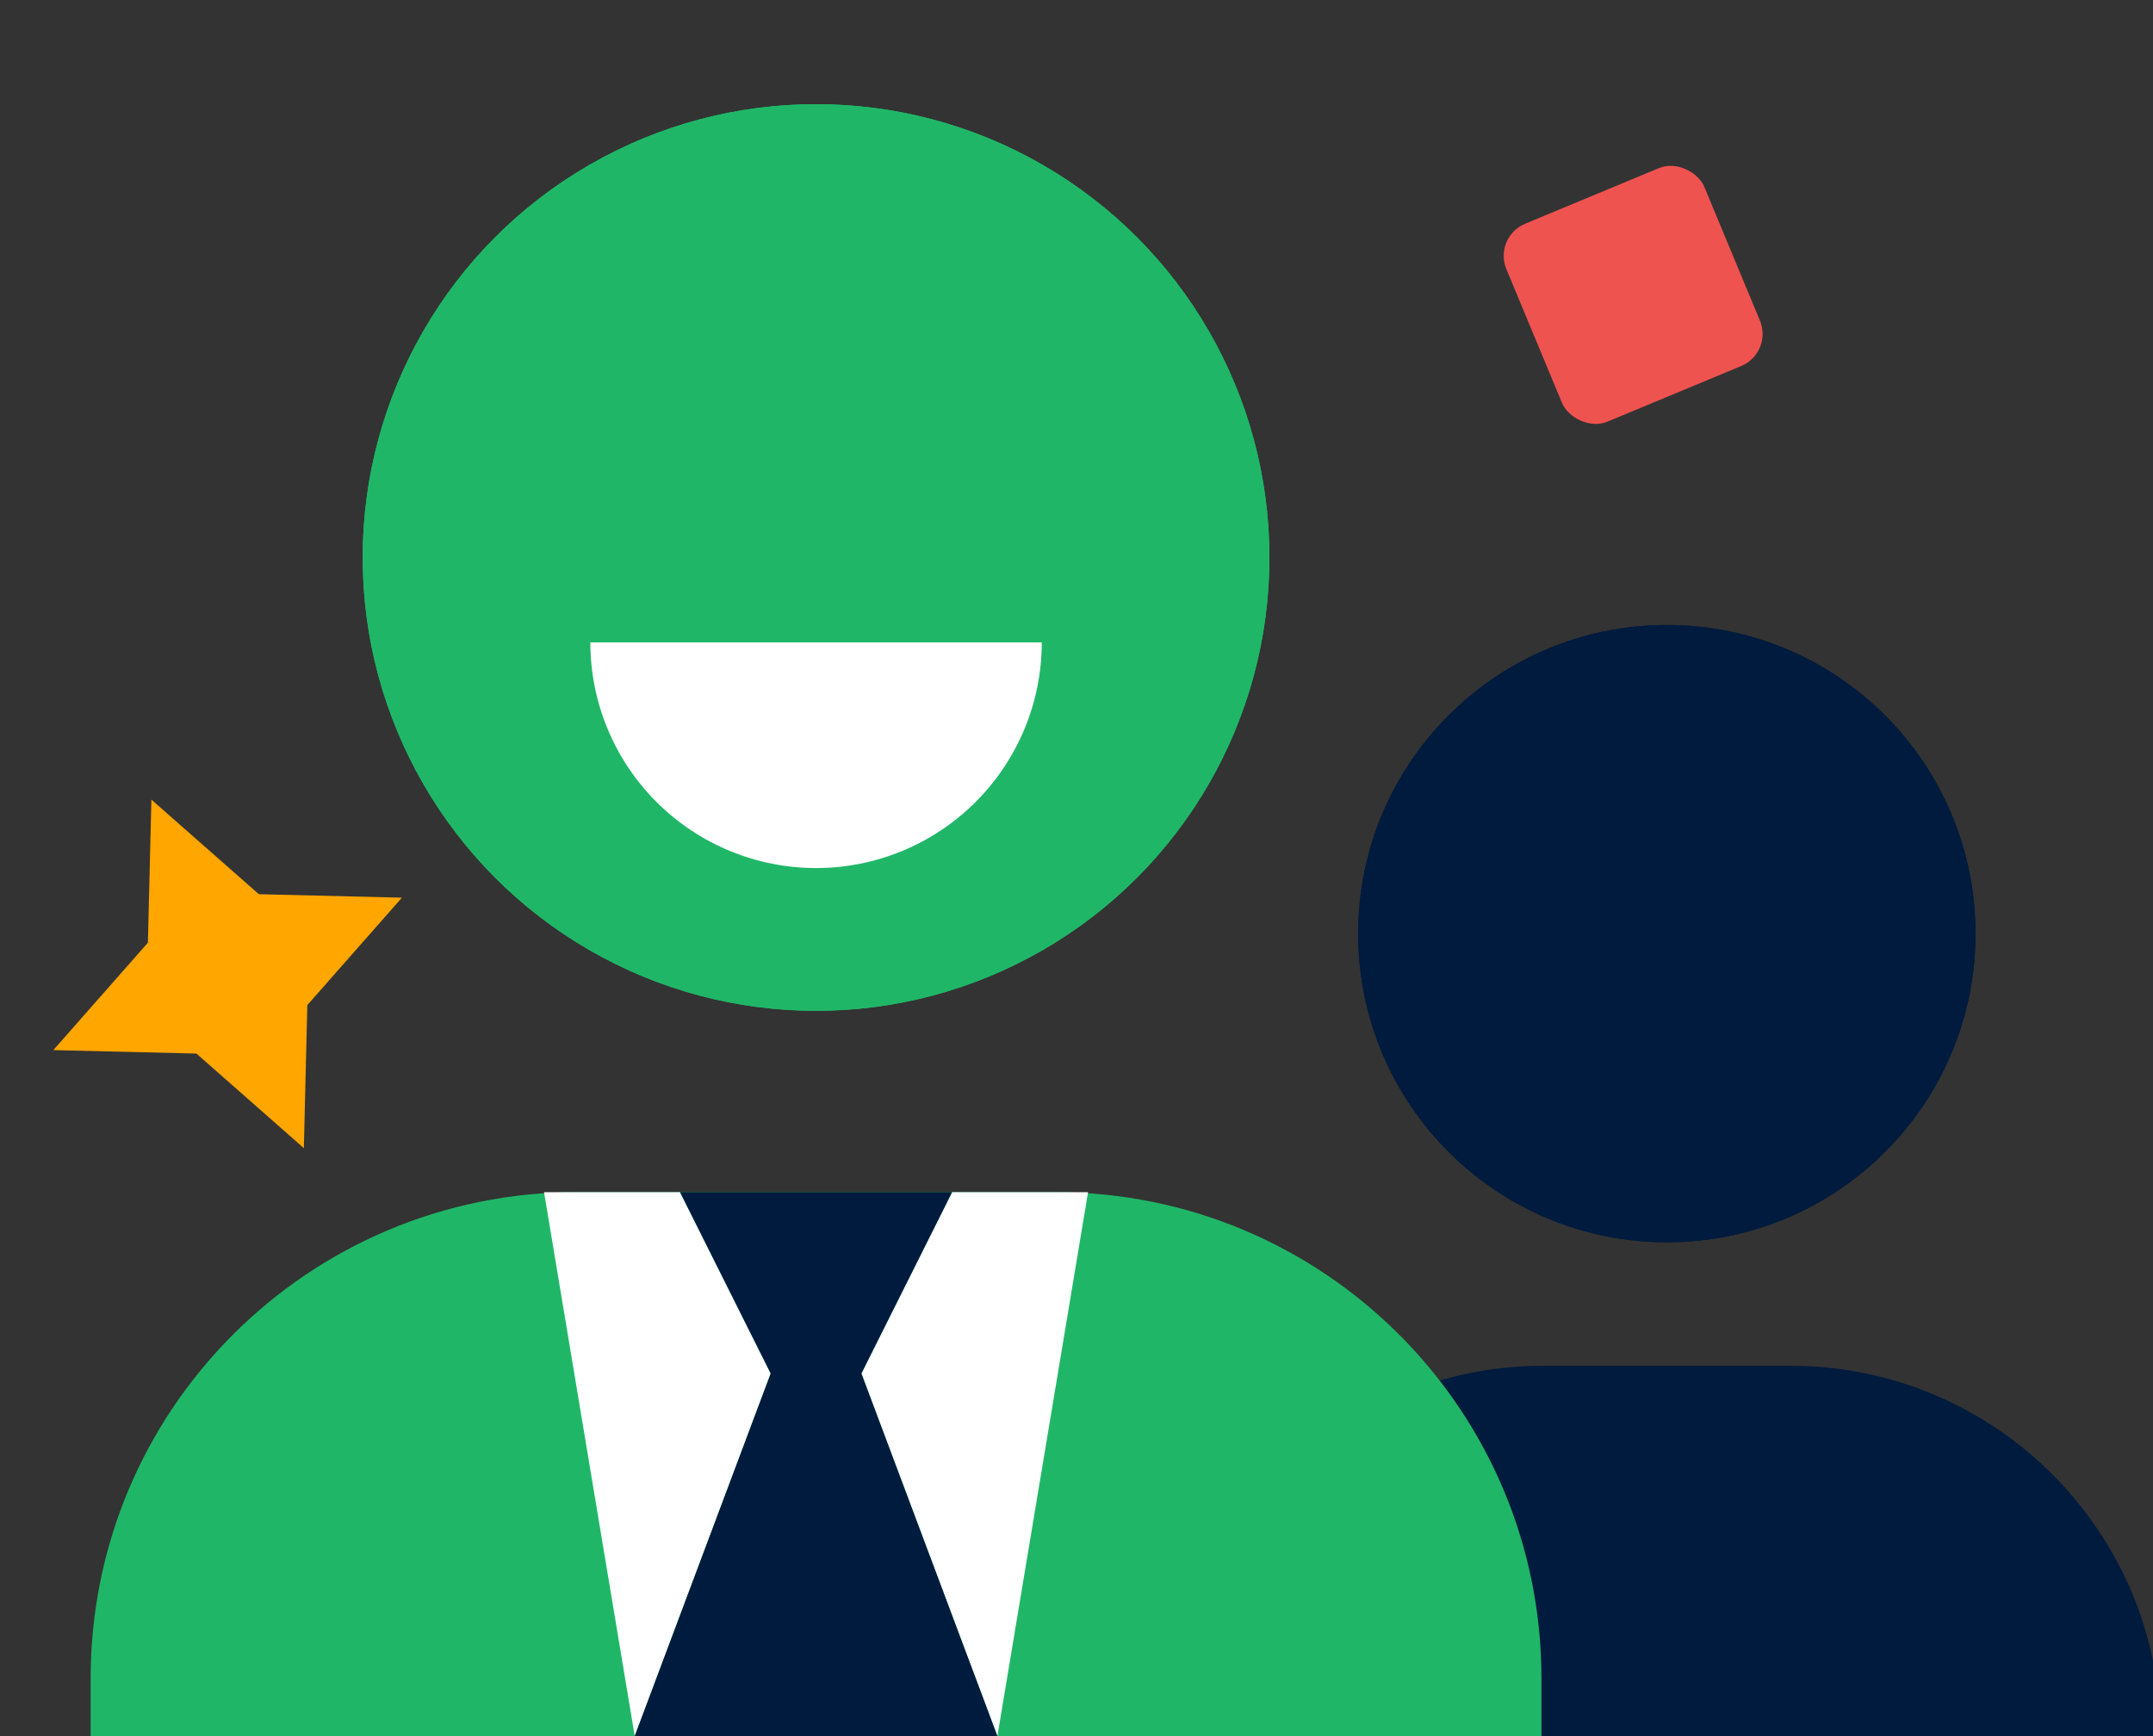<svg width="62" height="50" viewBox="0 0 62 50" fill="none" xmlns="http://www.w3.org/2000/svg">
<rect x="0" y="0" width="62" height="50" fill="#333333" stroke="none"/>
<g clip-path="url(#clip0_5685_289992)">
<g clip-path="url(#clip1_5685_289992)">
<circle cx="48" cy="26.889" r="8.889" fill="#001B3D"/>
<circle cx="48" cy="26.889" r="8.889" fill="#001B3D"/>
<path d="M33.778 50C33.778 44.109 38.553 39.334 44.444 39.334H51.556C57.447 39.334 62.222 44.109 62.222 50H33.778Z" fill="#001B3D"/>
</g>
<g clip-path="url(#clip2_5685_289992)">
<circle cx="23.5" cy="16.056" r="13.056" fill="#1FB767"/>
<circle cx="23.5" cy="16.056" r="13.056" fill="#1FB767"/>
<path d="M30 18.5C30 20.224 29.315 21.877 28.096 23.096C26.877 24.315 25.224 25 23.5 25C21.776 25 20.123 24.315 18.904 23.096C17.685 21.877 17 20.224 17 18.5L23.5 18.5H30Z" fill="white"/>
<path d="M2.611 48.334C2.611 40.602 8.879 34.334 16.611 34.334H30.389C38.121 34.334 44.389 40.602 44.389 48.334V50H2.611V48.334Z" fill="#1FB767"/>
<path fill-rule="evenodd" clip-rule="evenodd" d="M19.583 34.334H15.667L18.278 50L22.194 39.556L19.583 34.334Z" fill="white"/>
<path fill-rule="evenodd" clip-rule="evenodd" d="M31.333 34.334L28.722 50L24.805 39.556L27.417 34.334H31.333Z" fill="white"/>
<path d="M27.417 34.334H19.583L22.194 39.556L18.278 50H28.722L24.805 39.556L27.417 34.334Z" fill="#001B3D"/>
<path d="M4.36 23.029L7.454 25.753L11.574 25.853L8.85 28.947L8.75 33.067L5.656 30.343L1.536 30.243L4.259 27.149L4.36 23.029Z" fill="#FFA600"/>
</g>
<rect x="42.995" y="6.828" width="6.173" height="6.173" rx="1" transform="rotate(-22.582 42.995 6.828)" fill="#EF5350"/>
</g>
<defs>
<clipPath id="clip0_5685_289992">
<rect width="62" height="50" fill="white"/>
</clipPath>
<clipPath id="clip1_5685_289992">
<rect width="32" height="32" fill="white" transform="translate(32 18)"/>
</clipPath>
<clipPath id="clip2_5685_289992">
<rect width="47" height="47" fill="white" transform="translate(0 3)"/>
</clipPath>
</defs>
</svg>
